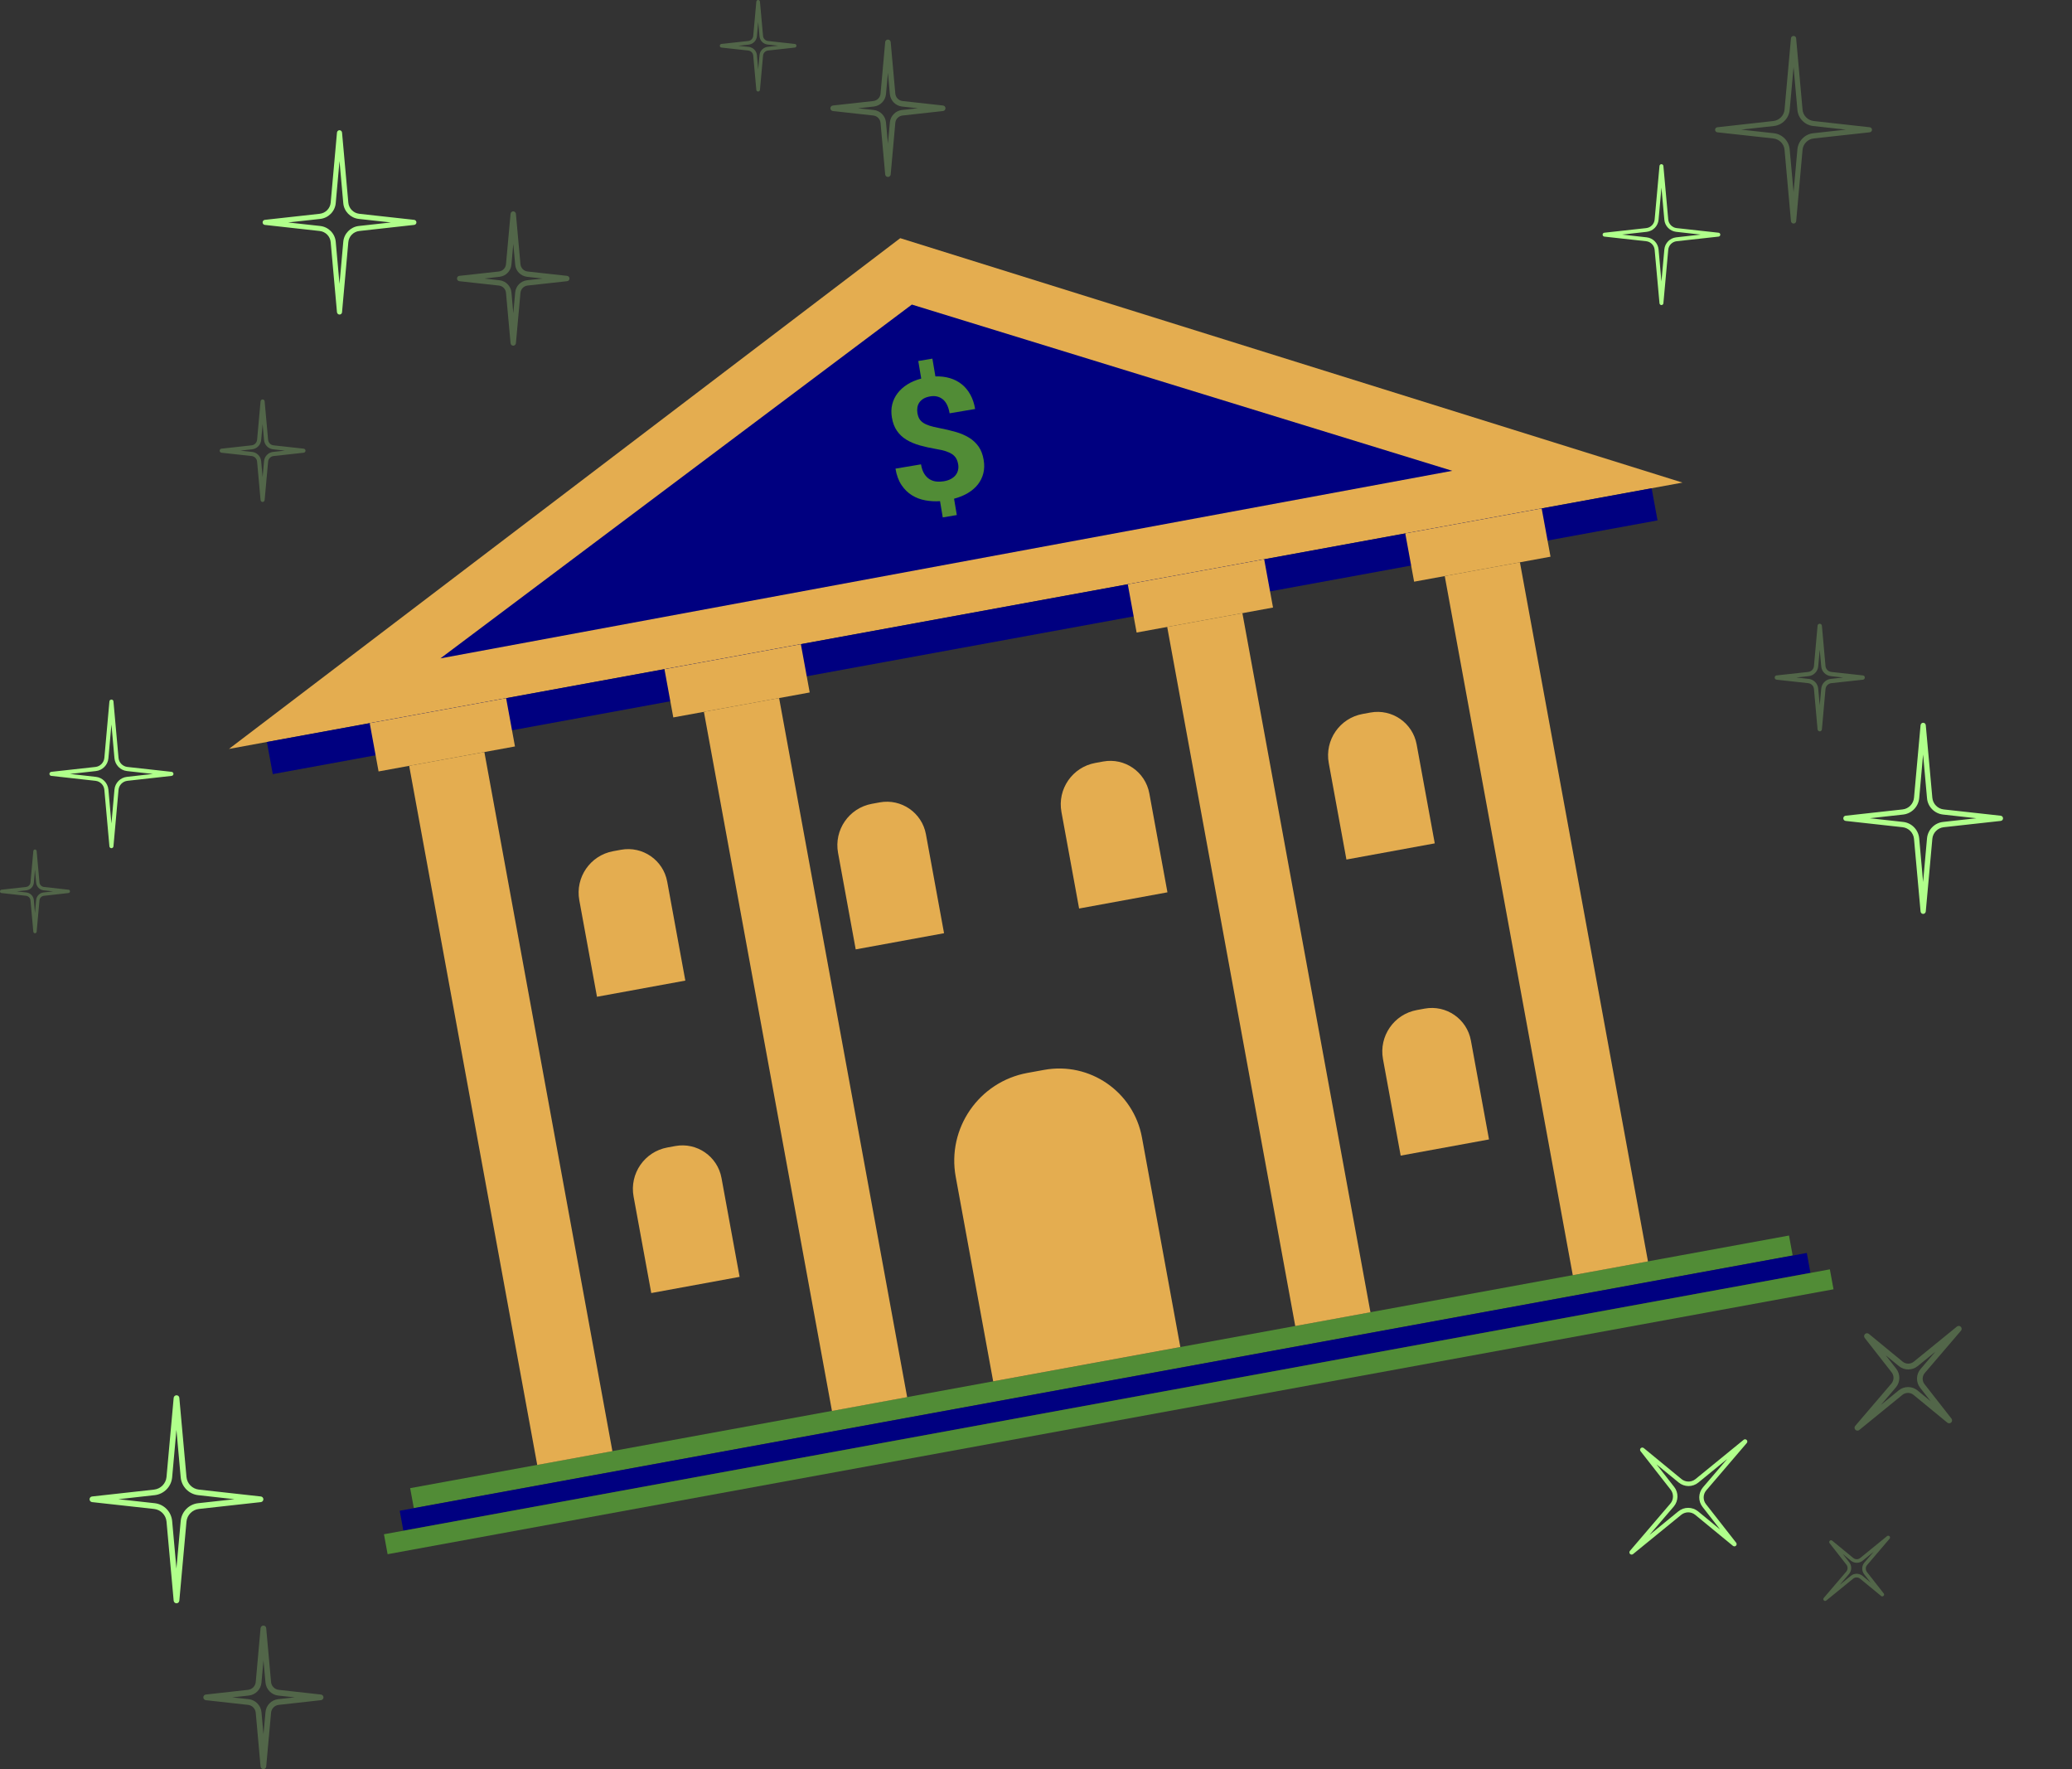 <svg width="82" height="70" viewBox="0 0 82 70" fill="none" xmlns="http://www.w3.org/2000/svg">
<rect x="0" y="0" width="82" height="70" fill="#333333" stroke="none"/>
<path d="M6.985 63.439C6.928 63.439 6.879 63.394 6.873 63.336L6.59 60.207C6.567 59.947 6.361 59.735 6.098 59.706L3.644 59.435C3.587 59.429 3.544 59.38 3.544 59.323C3.544 59.266 3.587 59.217 3.644 59.212L6.098 58.94C6.359 58.911 6.567 58.7 6.59 58.439L6.873 55.31C6.879 55.253 6.928 55.207 6.985 55.207C7.045 55.207 7.094 55.253 7.097 55.31L7.38 58.439C7.403 58.703 7.611 58.911 7.872 58.94L10.323 59.212C10.38 59.217 10.423 59.266 10.423 59.323C10.423 59.38 10.38 59.429 10.323 59.435L7.872 59.706C7.611 59.735 7.403 59.947 7.38 60.207L7.097 63.336C7.091 63.394 7.042 63.439 6.985 63.439ZM4.685 59.32L6.121 59.478C6.49 59.518 6.779 59.815 6.813 60.184L6.982 62.063L7.151 60.184C7.185 59.815 7.474 59.518 7.843 59.478L9.279 59.32L7.843 59.16C7.474 59.12 7.185 58.823 7.151 58.454L6.982 56.574L6.813 58.454C6.779 58.823 6.49 59.12 6.121 59.16L4.685 59.32Z" fill="#B0FF8B"/>
<g opacity="0.5">
<path opacity="0.5" d="M10.424 70.001C10.367 70.001 10.315 69.955 10.312 69.898L10.121 67.767C10.106 67.607 9.978 67.475 9.817 67.458L8.147 67.272C8.09 67.267 8.047 67.218 8.047 67.161C8.047 67.103 8.09 67.055 8.147 67.049L9.817 66.863C9.978 66.846 10.106 66.715 10.121 66.554L10.312 64.423C10.318 64.366 10.367 64.32 10.424 64.32C10.481 64.32 10.533 64.366 10.535 64.423L10.727 66.554C10.741 66.715 10.87 66.846 11.03 66.863L12.701 67.049C12.758 67.055 12.801 67.103 12.801 67.161C12.801 67.218 12.758 67.267 12.701 67.272L11.03 67.458C10.87 67.475 10.741 67.607 10.727 67.767L10.535 69.898C10.533 69.955 10.484 70.001 10.424 70.001ZM9.188 67.161L9.843 67.232C10.109 67.261 10.321 67.478 10.347 67.744L10.427 68.625L10.507 67.744C10.53 67.475 10.741 67.261 11.01 67.232L11.665 67.161L11.01 67.089C10.744 67.061 10.533 66.843 10.507 66.577L10.427 65.696L10.347 66.577C10.324 66.846 10.112 67.061 9.843 67.089L9.188 67.161Z" fill="#B0FF8B"/>
</g>
<path d="M4.41 33.561C4.367 33.561 4.333 33.529 4.33 33.486L4.13 31.252C4.113 31.066 3.967 30.915 3.778 30.895L2.028 30.7C1.988 30.695 1.956 30.66 1.956 30.62C1.956 30.58 1.988 30.546 2.028 30.54L3.778 30.346C3.964 30.326 4.113 30.174 4.13 29.988L4.33 27.754C4.333 27.711 4.37 27.68 4.41 27.68C4.453 27.68 4.488 27.711 4.49 27.754L4.691 29.988C4.708 30.174 4.857 30.326 5.042 30.346L6.793 30.54C6.833 30.546 6.865 30.58 6.865 30.62C6.865 30.66 6.833 30.695 6.793 30.7L5.042 30.895C4.857 30.915 4.708 31.066 4.691 31.252L4.49 33.486C4.488 33.529 4.45 33.561 4.41 33.561ZM2.771 30.623L3.795 30.738C4.058 30.766 4.264 30.978 4.29 31.241L4.41 32.583L4.53 31.241C4.553 30.978 4.762 30.766 5.025 30.738L6.049 30.623L5.025 30.509C4.762 30.48 4.556 30.268 4.53 30.005L4.41 28.664L4.29 30.005C4.267 30.268 4.058 30.48 3.795 30.509L2.771 30.623Z" fill="#B0FF8B"/>
<g opacity="0.5">
<path opacity="0.5" d="M1.384 36.926C1.35 36.926 1.322 36.9 1.319 36.866L1.207 35.624C1.199 35.53 1.124 35.455 1.03 35.444L0.057 35.335C0.023 35.332 0 35.304 0 35.27C0 35.235 0.026 35.206 0.057 35.204L1.03 35.095C1.124 35.084 1.199 35.009 1.207 34.915L1.319 33.673C1.322 33.639 1.35 33.613 1.384 33.613C1.419 33.613 1.447 33.639 1.45 33.673L1.562 34.915C1.57 35.009 1.645 35.084 1.739 35.095L2.712 35.204C2.746 35.206 2.769 35.235 2.769 35.27C2.769 35.304 2.743 35.332 2.712 35.335L1.739 35.444C1.645 35.455 1.57 35.53 1.562 35.624L1.45 36.866C1.447 36.9 1.419 36.926 1.384 36.926ZM0.664 35.27L1.044 35.312C1.199 35.33 1.324 35.455 1.339 35.613L1.384 36.128L1.43 35.613C1.445 35.455 1.568 35.33 1.725 35.312L2.105 35.27L1.725 35.227C1.57 35.209 1.445 35.084 1.43 34.926L1.384 34.411L1.339 34.926C1.324 35.084 1.201 35.209 1.044 35.227L0.664 35.27Z" fill="#B0FF8B"/>
</g>
<path d="M64.508 61.485C64.476 61.452 64.475 61.402 64.504 61.366L66.104 59.495C66.239 59.339 66.244 59.107 66.117 58.943L64.925 57.42C64.897 57.383 64.9 57.333 64.933 57.301C64.965 57.269 65.016 57.268 65.052 57.296L66.546 58.524C66.707 58.655 66.937 58.654 67.097 58.526L69.006 56.969C69.041 56.939 69.094 56.944 69.126 56.977C69.158 57.01 69.159 57.06 69.13 57.096L67.528 58.968C67.393 59.125 67.388 59.357 67.517 59.519L68.709 61.042C68.737 61.078 68.734 61.129 68.701 61.161C68.669 61.193 68.618 61.194 68.582 61.166L67.088 59.938C66.927 59.807 66.697 59.808 66.535 59.938L64.628 61.492C64.591 61.52 64.54 61.518 64.508 61.485ZM65.558 57.942L66.257 58.834C66.437 59.063 66.427 59.388 66.24 59.61L65.278 60.734L66.424 59.799C66.649 59.615 66.974 59.617 67.201 59.8L68.076 60.52L67.379 59.626C67.199 59.397 67.207 59.074 67.394 58.852L68.356 57.728L67.21 58.663C66.985 58.847 66.66 58.845 66.435 58.66L65.558 57.942Z" fill="#B0FF8B"/>
<g opacity="0.5">
<path opacity="0.5" d="M72.179 63.324C72.153 63.297 72.151 63.255 72.176 63.227L73.066 62.186C73.134 62.108 73.135 61.99 73.072 61.909L72.408 61.061C72.384 61.033 72.387 60.99 72.413 60.964C72.44 60.938 72.482 60.937 72.51 60.961L73.342 61.645C73.422 61.711 73.539 61.712 73.619 61.646L74.681 60.781C74.71 60.757 74.752 60.76 74.778 60.786C74.804 60.813 74.805 60.855 74.781 60.883L73.891 61.925C73.823 62.003 73.822 62.12 73.885 62.202L74.549 63.049C74.573 63.078 74.568 63.118 74.541 63.144C74.515 63.17 74.472 63.171 74.446 63.149L73.615 62.465C73.535 62.4 73.418 62.398 73.338 62.464L72.276 63.329C72.247 63.353 72.205 63.351 72.179 63.324ZM72.927 61.486L73.186 61.817C73.291 61.954 73.287 62.146 73.176 62.278L72.809 62.709L73.248 62.352C73.381 62.242 73.575 62.244 73.709 62.353L74.034 62.62L73.775 62.289C73.669 62.153 73.674 61.96 73.784 61.828L74.152 61.398L73.713 61.755C73.58 61.864 73.386 61.862 73.251 61.753L72.927 61.486Z" fill="#B0FF8B"/>
</g>
<g opacity="0.5">
<path opacity="0.5" d="M73.427 56.572C73.385 56.529 73.382 56.461 73.423 56.417L74.853 54.745C74.961 54.618 74.966 54.431 74.862 54.3L73.798 52.94C73.76 52.893 73.767 52.826 73.808 52.786C73.851 52.744 73.918 52.743 73.962 52.78L75.296 53.876C75.424 53.983 75.612 53.983 75.741 53.877L77.445 52.49C77.491 52.452 77.558 52.455 77.6 52.498C77.642 52.541 77.645 52.61 77.604 52.654L76.174 54.326C76.066 54.452 76.061 54.64 76.165 54.77L77.229 56.13C77.267 56.177 77.26 56.244 77.219 56.284C77.176 56.326 77.109 56.327 77.065 56.29L75.731 55.194C75.603 55.087 75.415 55.087 75.286 55.193L73.583 56.58C73.538 56.62 73.469 56.615 73.427 56.572ZM74.627 53.625L75.044 54.158C75.213 54.377 75.207 54.686 75.029 54.897L74.438 55.589L75.143 55.013C75.357 54.84 75.669 54.839 75.883 55.014L76.406 55.443L75.99 54.91C75.82 54.691 75.826 54.382 76.004 54.172L76.597 53.481L75.891 54.055C75.676 54.229 75.365 54.229 75.15 54.054L74.627 53.625Z" fill="#B0FF8B"/>
</g>
<path d="M76.11 36.161C76.056 36.161 76.013 36.121 76.007 36.066L75.747 33.191C75.724 32.951 75.535 32.757 75.295 32.731L73.041 32.482C72.989 32.476 72.949 32.431 72.949 32.379C72.949 32.325 72.989 32.282 73.041 32.276L75.295 32.027C75.535 32.002 75.724 31.807 75.747 31.567L76.007 28.692C76.013 28.638 76.056 28.598 76.11 28.598C76.164 28.598 76.207 28.638 76.213 28.692L76.473 31.567C76.496 31.807 76.685 32.002 76.925 32.027L79.179 32.276C79.231 32.282 79.271 32.328 79.271 32.379C79.271 32.434 79.231 32.476 79.179 32.482L76.925 32.731C76.685 32.757 76.493 32.951 76.473 33.191L76.213 36.066C76.207 36.118 76.164 36.161 76.11 36.161ZM73.999 32.376L75.318 32.522C75.655 32.559 75.921 32.831 75.953 33.172L76.107 34.899L76.262 33.172C76.293 32.834 76.559 32.559 76.897 32.522L78.215 32.376L76.897 32.23C76.559 32.193 76.29 31.922 76.262 31.581L76.107 29.853L75.953 31.581C75.921 31.919 75.655 32.193 75.318 32.23L73.999 32.376Z" fill="#B0FF8B"/>
<g opacity="0.5">
<path opacity="0.5" d="M72.016 28.939C71.974 28.939 71.936 28.904 71.931 28.862L71.788 27.263C71.776 27.142 71.682 27.045 71.562 27.031L70.309 26.894C70.266 26.888 70.234 26.854 70.234 26.808C70.234 26.765 70.266 26.728 70.309 26.725L71.562 26.588C71.682 26.573 71.779 26.476 71.788 26.356L71.931 24.757C71.933 24.714 71.971 24.68 72.016 24.68C72.059 24.68 72.097 24.714 72.102 24.757L72.245 26.356C72.257 26.476 72.351 26.573 72.474 26.588L73.727 26.725C73.77 26.731 73.801 26.765 73.801 26.808C73.801 26.851 73.77 26.888 73.727 26.894L72.474 27.031C72.354 27.045 72.257 27.142 72.245 27.263L72.102 28.862C72.097 28.904 72.059 28.939 72.016 28.939ZM71.087 26.808L71.579 26.862C71.779 26.885 71.939 27.045 71.956 27.248L72.016 27.909L72.076 27.248C72.094 27.048 72.254 26.885 72.454 26.862L72.946 26.808L72.454 26.753C72.254 26.731 72.094 26.57 72.076 26.367L72.016 25.707L71.956 26.367C71.939 26.568 71.779 26.731 71.579 26.753L71.087 26.808Z" fill="#B0FF8B"/>
</g>
<path d="M13.436 12.446C13.385 12.446 13.342 12.406 13.336 12.355L13.087 9.583C13.067 9.351 12.884 9.166 12.652 9.14L10.481 8.899C10.43 8.894 10.393 8.851 10.393 8.799C10.393 8.748 10.43 8.705 10.481 8.699L12.652 8.459C12.884 8.433 13.067 8.247 13.087 8.016L13.336 5.244C13.342 5.192 13.385 5.152 13.436 5.152C13.488 5.152 13.53 5.192 13.536 5.244L13.785 8.016C13.805 8.247 13.988 8.433 14.22 8.459L16.391 8.699C16.442 8.705 16.48 8.748 16.48 8.799C16.48 8.851 16.442 8.894 16.391 8.899L14.22 9.14C13.988 9.166 13.805 9.351 13.785 9.583L13.536 12.355C13.533 12.409 13.488 12.446 13.436 12.446ZM11.402 8.802L12.675 8.942C13.001 8.98 13.259 9.24 13.287 9.569L13.436 11.234L13.585 9.569C13.613 9.243 13.871 8.98 14.197 8.942L15.47 8.802L14.197 8.662C13.871 8.625 13.613 8.365 13.585 8.036L13.436 6.371L13.287 8.036C13.259 8.362 13.001 8.625 12.675 8.662L11.402 8.802Z" fill="#B0FF8B"/>
<g opacity="0.5">
<path opacity="0.5" d="M10.393 19.861C10.35 19.861 10.315 19.829 10.312 19.786L10.175 18.265C10.164 18.15 10.075 18.056 9.958 18.044L8.765 17.913C8.725 17.907 8.693 17.873 8.693 17.833C8.693 17.793 8.725 17.758 8.765 17.753L9.958 17.621C10.072 17.61 10.164 17.515 10.175 17.401L10.312 15.879C10.315 15.836 10.352 15.805 10.393 15.805C10.435 15.805 10.47 15.836 10.473 15.879L10.61 17.401C10.621 17.515 10.71 17.61 10.827 17.621L12.02 17.753C12.06 17.758 12.091 17.793 12.091 17.833C12.091 17.873 12.06 17.907 12.02 17.913L10.827 18.044C10.713 18.056 10.621 18.15 10.61 18.265L10.473 19.786C10.467 19.829 10.432 19.861 10.393 19.861ZM9.509 17.83L9.975 17.881C10.166 17.901 10.318 18.056 10.335 18.247L10.393 18.88L10.45 18.247C10.467 18.056 10.618 17.901 10.81 17.881L11.276 17.83L10.81 17.778C10.618 17.758 10.467 17.604 10.45 17.412L10.393 16.78L10.335 17.412C10.318 17.604 10.166 17.758 9.975 17.778L9.509 17.83Z" fill="#B0FF8B"/>
</g>
<g opacity="0.5">
<path opacity="0.5" d="M20.311 13.678C20.257 13.678 20.211 13.635 20.206 13.581L20.025 11.587C20.011 11.435 19.894 11.315 19.742 11.298L18.18 11.126C18.126 11.121 18.086 11.075 18.086 11.021C18.086 10.966 18.126 10.921 18.18 10.915L19.742 10.743C19.894 10.726 20.011 10.606 20.025 10.454L20.206 8.461C20.211 8.406 20.257 8.363 20.311 8.363C20.366 8.363 20.412 8.406 20.417 8.461L20.597 10.454C20.612 10.606 20.729 10.726 20.881 10.743L22.442 10.915C22.497 10.921 22.537 10.966 22.537 11.021C22.537 11.075 22.497 11.121 22.442 11.126L20.881 11.298C20.729 11.315 20.612 11.435 20.597 11.587L20.417 13.581C20.412 13.635 20.366 13.678 20.311 13.678ZM19.156 11.021L19.768 11.089C20.017 11.118 20.217 11.318 20.24 11.57L20.314 12.396L20.389 11.57C20.412 11.318 20.609 11.118 20.858 11.089L21.47 11.021L20.858 10.952C20.609 10.923 20.409 10.723 20.389 10.471L20.314 9.645L20.24 10.471C20.217 10.723 20.02 10.923 19.768 10.952L19.156 11.021Z" fill="#B0FF8B"/>
</g>
<g opacity="0.5">
<path opacity="0.5" d="M30.003 3.621C29.966 3.621 29.935 3.593 29.932 3.556L29.809 2.197C29.8 2.094 29.717 2.011 29.614 1.999L28.55 1.882C28.513 1.879 28.487 1.848 28.487 1.811C28.487 1.773 28.516 1.742 28.55 1.739L29.614 1.622C29.717 1.61 29.797 1.527 29.809 1.424L29.932 0.066C29.935 0.029 29.966 0 30.003 0C30.041 0 30.072 0.029 30.075 0.066L30.198 1.424C30.206 1.527 30.289 1.61 30.392 1.622L31.456 1.739C31.494 1.742 31.519 1.773 31.519 1.811C31.519 1.848 31.491 1.879 31.456 1.882L30.392 1.999C30.289 2.011 30.209 2.094 30.198 2.197L30.075 3.556C30.072 3.593 30.041 3.621 30.003 3.621ZM29.217 1.811L29.634 1.856C29.806 1.876 29.94 2.014 29.955 2.183L30.006 2.746L30.058 2.183C30.072 2.011 30.209 1.874 30.378 1.854L30.796 1.808L30.378 1.762C30.206 1.742 30.072 1.605 30.058 1.436L30.006 0.872L29.955 1.436C29.94 1.608 29.803 1.745 29.634 1.765L29.217 1.811Z" fill="#B0FF8B"/>
</g>
<g opacity="0.5">
<path opacity="0.5" d="M35.14 7.001C35.083 7.001 35.037 6.958 35.032 6.904L34.848 4.864C34.834 4.71 34.711 4.584 34.559 4.57L32.961 4.393C32.906 4.387 32.863 4.341 32.863 4.284C32.863 4.227 32.903 4.184 32.961 4.175L34.559 3.998C34.714 3.981 34.837 3.858 34.848 3.703L35.032 1.664C35.037 1.606 35.083 1.566 35.14 1.566C35.197 1.566 35.243 1.609 35.249 1.664L35.432 3.703C35.446 3.858 35.569 3.983 35.721 3.998L37.32 4.175C37.374 4.181 37.417 4.227 37.417 4.284C37.417 4.341 37.377 4.384 37.32 4.393L35.721 4.57C35.566 4.587 35.443 4.71 35.432 4.864L35.249 6.904C35.243 6.961 35.194 7.001 35.14 7.001ZM33.956 4.284L34.582 4.352C34.837 4.381 35.04 4.587 35.063 4.844L35.14 5.688L35.217 4.844C35.24 4.587 35.443 4.381 35.698 4.352L36.324 4.284L35.698 4.215C35.443 4.187 35.24 3.981 35.217 3.723L35.14 2.879L35.063 3.723C35.04 3.981 34.837 4.187 34.582 4.215L33.956 4.284Z" fill="#B0FF8B"/>
</g>
<path d="M65.752 12.071C65.712 12.071 65.681 12.04 65.675 12.002L65.483 9.886C65.466 9.708 65.329 9.565 65.151 9.545L63.492 9.362C63.455 9.359 63.424 9.325 63.424 9.285C63.424 9.245 63.452 9.213 63.492 9.208L65.151 9.025C65.329 9.005 65.469 8.862 65.483 8.684L65.675 6.565C65.678 6.525 65.712 6.496 65.752 6.496C65.792 6.496 65.824 6.528 65.829 6.565L66.021 8.684C66.038 8.862 66.178 9.005 66.353 9.025L68.012 9.208C68.052 9.211 68.081 9.245 68.081 9.285C68.081 9.325 68.052 9.357 68.012 9.362L66.353 9.545C66.176 9.565 66.035 9.708 66.021 9.886L65.829 12.002C65.824 12.04 65.792 12.071 65.752 12.071ZM64.196 9.282L65.169 9.391C65.418 9.419 65.615 9.62 65.638 9.869L65.752 11.141L65.867 9.869C65.889 9.62 66.087 9.419 66.336 9.391L67.308 9.282L66.336 9.173C66.087 9.145 65.889 8.945 65.867 8.696L65.752 7.423L65.638 8.696C65.615 8.945 65.418 9.145 65.169 9.173L64.196 9.282Z" fill="#B0FF8B"/>
<g opacity="0.5">
<path opacity="0.5" d="M70.981 8.845C70.93 8.845 70.884 8.805 70.878 8.753L70.624 5.93C70.604 5.692 70.415 5.504 70.18 5.478L67.966 5.235C67.915 5.229 67.875 5.186 67.875 5.135C67.875 5.083 67.915 5.04 67.966 5.035L70.18 4.789C70.415 4.763 70.604 4.571 70.624 4.337L70.878 1.513C70.884 1.462 70.927 1.422 70.981 1.422C71.033 1.422 71.079 1.462 71.082 1.513L71.336 4.337C71.356 4.574 71.545 4.763 71.779 4.789L73.993 5.035C74.045 5.04 74.085 5.083 74.085 5.135C74.085 5.186 74.045 5.229 73.993 5.235L71.779 5.478C71.545 5.504 71.356 5.695 71.336 5.93L71.084 8.753C71.079 8.805 71.036 8.845 70.981 8.845ZM68.908 5.129L70.203 5.272C70.535 5.309 70.798 5.578 70.827 5.91L70.981 7.606L71.133 5.91C71.165 5.578 71.425 5.309 71.757 5.272L73.052 5.129L71.757 4.986C71.425 4.949 71.162 4.683 71.133 4.348L70.981 2.652L70.827 4.348C70.798 4.68 70.535 4.949 70.203 4.986L68.908 5.129Z" fill="#B0FF8B"/>
</g>
<path d="M70.8 48.887L16.232 58.883L16.377 59.672L70.945 49.676L70.8 48.887Z" fill="#518C36"/>
<path d="M71.505 49.576L15.818 59.777L15.963 60.566L71.649 50.365L71.505 49.576Z" fill="#000080"/>
<path d="M72.417 50.225L15.195 60.707L15.34 61.496L72.562 51.014L72.417 50.225Z" fill="#518C36"/>
<path d="M66.585 19.095L9.061 29.633L35.627 9.424L66.585 19.095Z" fill="#E4AD50"/>
<path d="M17.429 26.051L57.475 18.629L36.087 12.051L17.429 26.051Z" fill="#000080"/>
<path d="M65.364 19.32L10.562 29.359L10.795 30.63L65.597 20.591L65.364 19.32Z" fill="#000080"/>
<path d="M20.03 27.624L14.632 28.613L14.982 30.524L20.38 29.535L20.03 27.624Z" fill="#E4AD50"/>
<path d="M19.169 29.756L16.193 30.301L21.261 57.964L24.236 57.419L19.169 29.756Z" fill="#E4AD50"/>
<path d="M31.694 25.488L26.296 26.477L26.646 28.387L32.044 27.399L31.694 25.488Z" fill="#E4AD50"/>
<path d="M30.833 27.619L27.857 28.164L32.925 55.828L35.901 55.282L30.833 27.619Z" fill="#E4AD50"/>
<path d="M50.03 22.128L44.632 23.117L44.982 25.028L50.38 24.039L50.03 22.128Z" fill="#E4AD50"/>
<path d="M49.168 24.26L46.192 24.805L51.26 52.468L54.236 51.923L49.168 24.26Z" fill="#E4AD50"/>
<path d="M61.012 20.117L55.614 21.105L55.964 23.016L61.362 22.027L61.012 20.117Z" fill="#E4AD50"/>
<path d="M60.151 22.248L57.176 22.793L62.243 50.456L65.219 49.911L60.151 22.248Z" fill="#E4AD50"/>
<path d="M37.92 18.373C37.905 18.282 37.878 18.204 37.841 18.139C37.804 18.074 37.751 18.019 37.683 17.972C37.615 17.926 37.532 17.887 37.432 17.854C37.332 17.822 37.212 17.794 37.071 17.771C36.829 17.73 36.608 17.68 36.406 17.624C36.205 17.568 36.029 17.493 35.876 17.401C35.724 17.309 35.598 17.192 35.499 17.05C35.4 16.909 35.332 16.732 35.297 16.52C35.266 16.336 35.27 16.163 35.31 16C35.35 15.838 35.421 15.69 35.523 15.557C35.625 15.424 35.755 15.308 35.912 15.209C36.069 15.111 36.251 15.034 36.458 14.979L36.341 14.284L36.9 14.19L37.019 14.894C37.224 14.887 37.415 14.909 37.591 14.962C37.768 15.014 37.924 15.095 38.06 15.204C38.196 15.312 38.309 15.448 38.4 15.612C38.491 15.776 38.555 15.966 38.591 16.183L37.581 16.353C37.537 16.093 37.447 15.909 37.31 15.799C37.173 15.69 37.008 15.651 36.814 15.684C36.709 15.702 36.621 15.731 36.55 15.773C36.48 15.815 36.424 15.866 36.384 15.925C36.343 15.984 36.317 16.05 36.306 16.123C36.294 16.197 36.295 16.273 36.308 16.353C36.322 16.433 36.346 16.504 36.38 16.565C36.414 16.626 36.464 16.679 36.531 16.725C36.597 16.77 36.681 16.81 36.784 16.843C36.887 16.876 37.012 16.906 37.161 16.935C37.401 16.981 37.621 17.033 37.821 17.09C38.022 17.148 38.198 17.224 38.35 17.317C38.502 17.41 38.628 17.528 38.728 17.669C38.827 17.811 38.894 17.986 38.929 18.197C38.961 18.387 38.957 18.564 38.916 18.726C38.875 18.889 38.803 19.036 38.701 19.167C38.598 19.297 38.467 19.411 38.307 19.507C38.147 19.603 37.964 19.678 37.757 19.733L37.866 20.379L37.31 20.473L37.202 19.829C37.005 19.843 36.811 19.832 36.619 19.797C36.427 19.763 36.251 19.696 36.091 19.597C35.93 19.498 35.792 19.363 35.677 19.191C35.562 19.019 35.482 18.803 35.439 18.543L36.449 18.373C36.475 18.527 36.518 18.651 36.578 18.747C36.639 18.843 36.71 18.915 36.793 18.965C36.876 19.014 36.965 19.044 37.061 19.053C37.157 19.063 37.253 19.059 37.349 19.043C37.458 19.025 37.552 18.995 37.63 18.953C37.708 18.91 37.771 18.86 37.818 18.801C37.866 18.741 37.898 18.675 37.914 18.602C37.932 18.53 37.934 18.453 37.92 18.373Z" fill="#518C36"/>
<path d="M46.712 53.299L39.305 54.656L37.823 46.564C37.471 44.645 38.742 42.805 40.66 42.453L41.32 42.333C43.128 42.002 44.861 43.199 45.193 45.006L46.712 53.299Z" fill="#E4AD50"/>
<path d="M37.361 36.925L33.865 37.565L33.166 33.745C33 32.84 33.599 31.971 34.505 31.805L34.816 31.748C35.669 31.592 36.488 32.157 36.644 33.01L37.361 36.925V36.925Z" fill="#E4AD50"/>
<path d="M27.122 38.8L23.626 39.44L22.926 35.62C22.761 34.715 23.36 33.846 24.266 33.68L24.577 33.623C25.43 33.467 26.249 34.032 26.405 34.885L27.122 38.8V38.8Z" fill="#E4AD50"/>
<path d="M29.27 50.522L25.774 51.163L25.074 47.343C24.908 46.437 25.508 45.569 26.413 45.403L26.724 45.346C27.578 45.189 28.396 45.755 28.553 46.608L29.27 50.522V50.522Z" fill="#E4AD50"/>
<path d="M56.781 33.37L53.285 34.01L52.586 30.191C52.42 29.285 53.019 28.416 53.925 28.25L54.236 28.193C55.089 28.037 55.908 28.602 56.064 29.455L56.781 33.37V33.37Z" fill="#E4AD50"/>
<path d="M58.928 45.085L55.432 45.725L54.732 41.906C54.566 41 55.166 40.131 56.072 39.965L56.383 39.908C57.236 39.752 58.054 40.317 58.211 41.17L58.928 45.085V45.085Z" fill="#E4AD50"/>
<path d="M46.202 35.307L42.706 35.948L42.007 32.128C41.84 31.222 42.44 30.354 43.346 30.188L43.657 30.131C44.511 29.974 45.329 30.54 45.485 31.393L46.202 35.307V35.307Z" fill="#E4AD50"/>
</svg>
